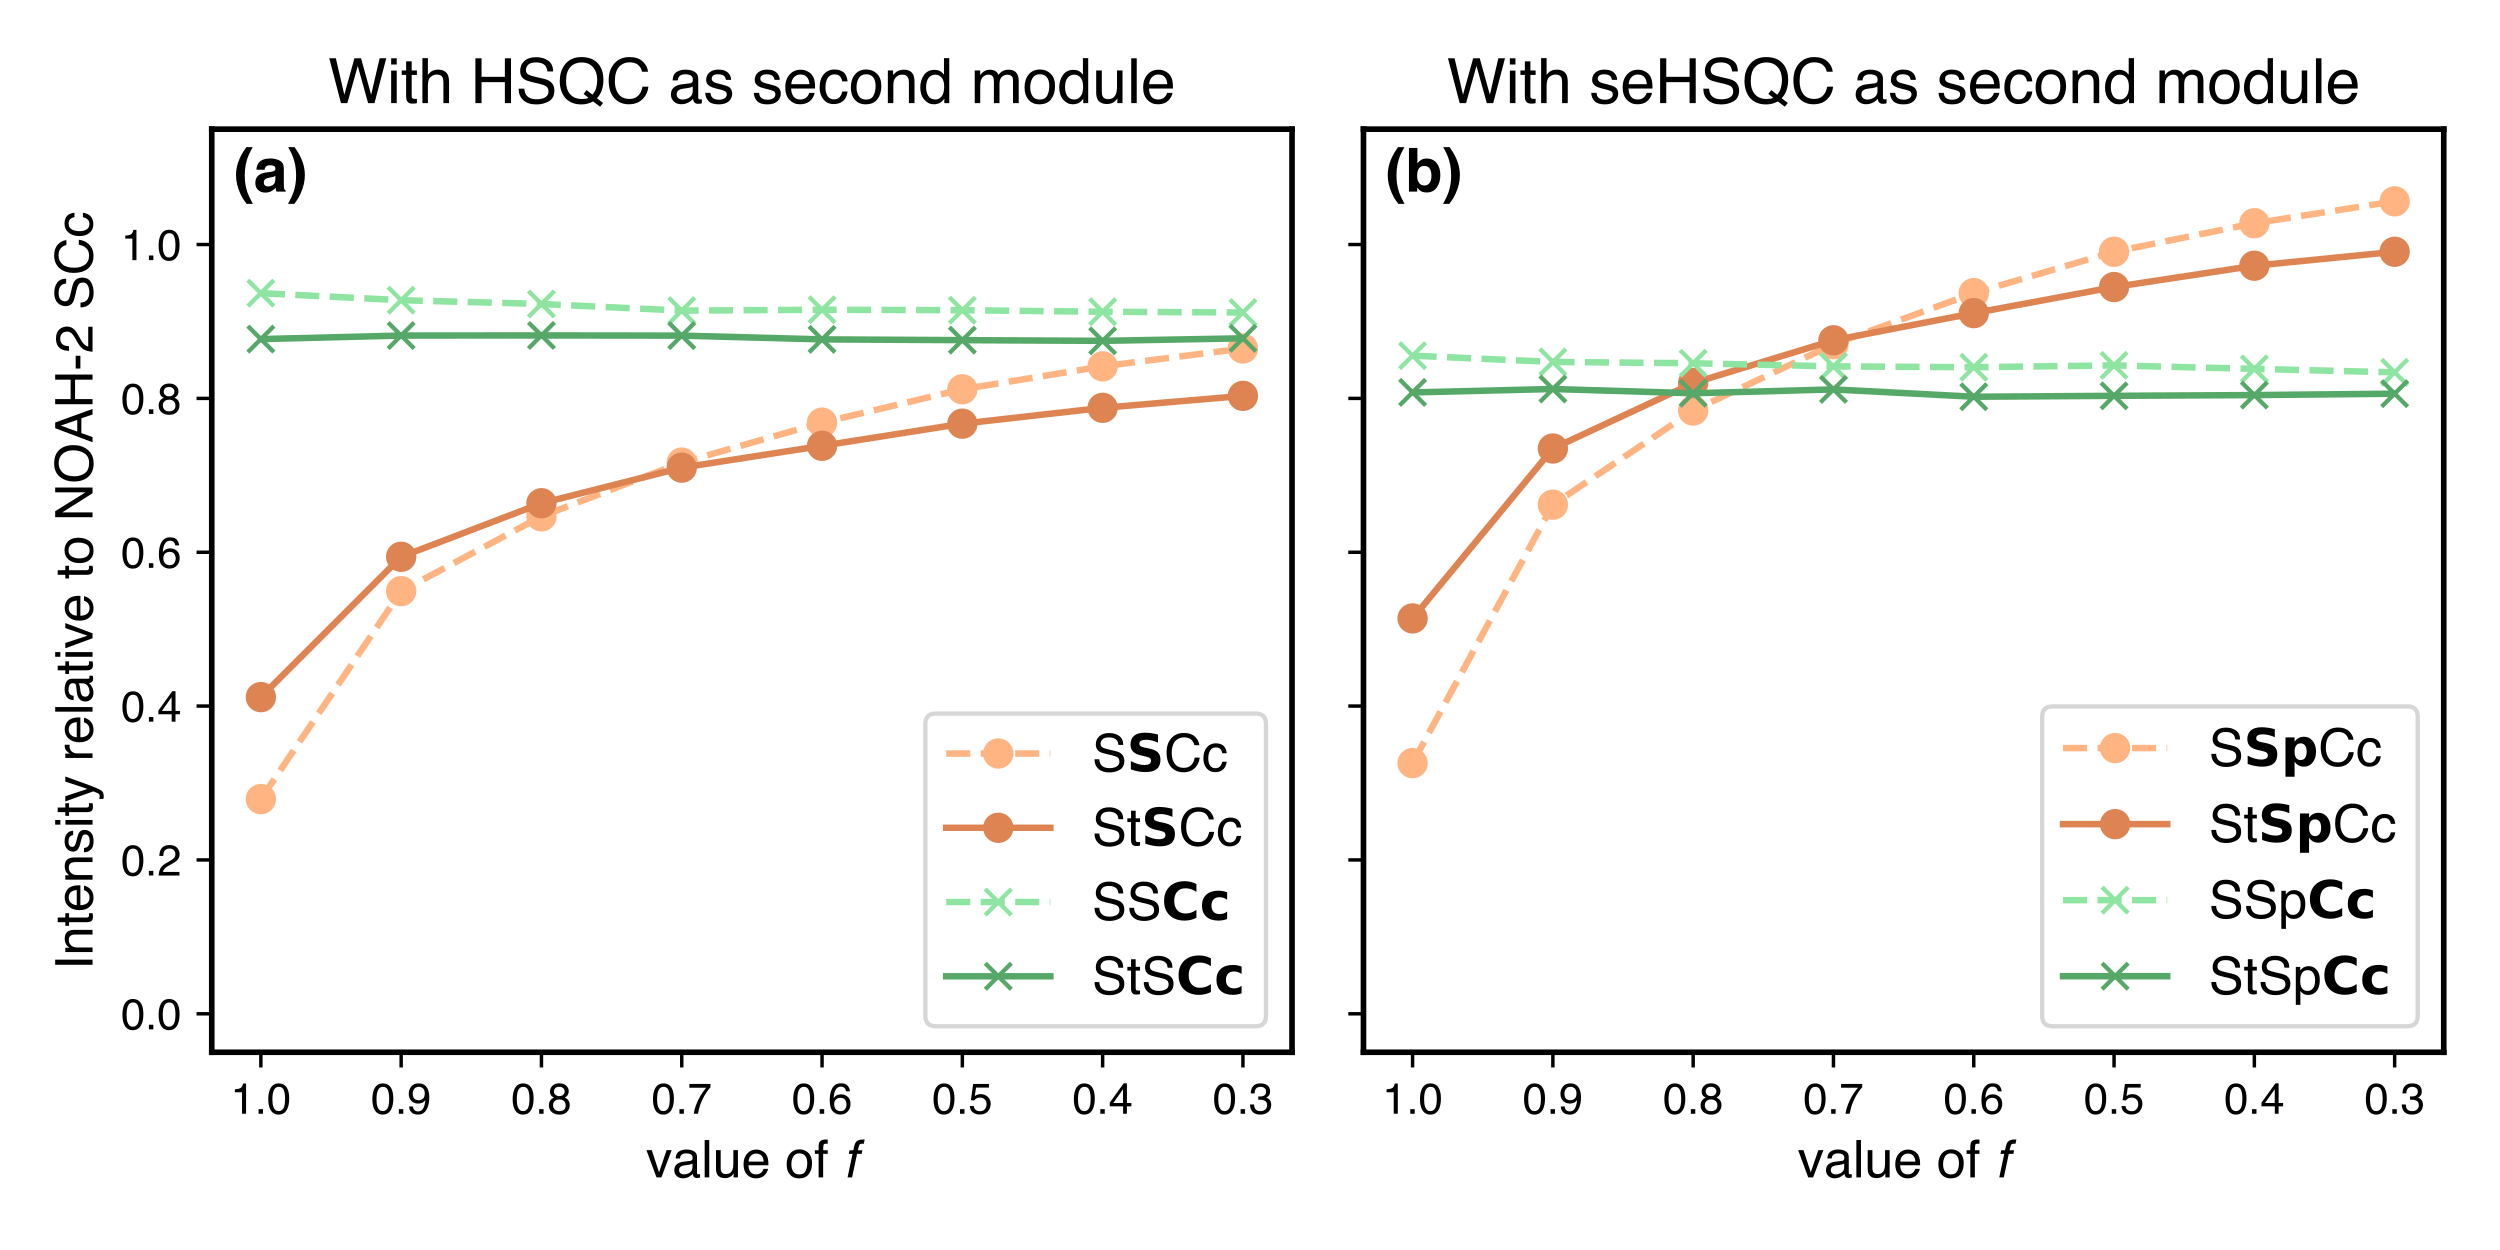 <?xml version="1.0" encoding="utf-8" standalone="no"?>
<!DOCTYPE svg PUBLIC "-//W3C//DTD SVG 1.1//EN"
  "http://www.w3.org/Graphics/SVG/1.1/DTD/svg11.dtd">
<!-- Created with matplotlib (https://matplotlib.org/) -->
<svg height="288pt" version="1.1" viewBox="0 0 576 288" width="576pt" xmlns="http://www.w3.org/2000/svg" xmlns:xlink="http://www.w3.org/1999/xlink">
 <defs>
  <style type="text/css">*{stroke-linecap:butt;stroke-linejoin:round;}</style>
 </defs>
 <g id="figure_1">
  <g id="patch_1">
   <path d="M 0 288 
L 576 288 
L 576 0 
L 0 0 
z
" style="fill:#ffffff;"/>
  </g>
  <g id="axes_1">
   <g id="patch_2">
    <path d="M 48.789 242.44 
L 297.684 242.44 
L 297.684 29.76 
L 48.789 29.76 
z
" style="fill:#ffffff;"/>
   </g>
   <g id="matplotlib.axis_1">
    <g id="xtick_1">
     <g id="line2d_1">
      <defs>
       <path d="M 0 0 
L 0 3.5 
" id="mb3ef1c2baa" style="stroke:#000000;stroke-width:0.8;"/>
      </defs>
      <g>
       <use style="stroke:#000000;stroke-width:0.8;" x="286.371" xlink:href="#mb3ef1c2baa" y="242.44"/>
      </g>
     </g>
     <g id="text_1">
      <!-- 0.3 -->
      <g transform="translate(279.424 256.611)scale(0.1 -0.1)">
       <defs>
        <path d="M 27.047 69.922 
Q 40.625 69.922 46.688 58.734 
Q 51.375 50.094 51.375 35.062 
Q 51.375 20.797 47.125 11.469 
Q 40.969 -1.906 27 -1.906 
Q 14.406 -1.906 8.25 9.031 
Q 3.125 18.172 3.125 33.547 
Q 3.125 45.453 6.203 54 
Q 11.969 69.922 27.047 69.922 
z
M 26.953 6.109 
Q 33.797 6.109 37.844 12.156 
Q 41.891 18.219 41.891 34.719 
Q 41.891 46.625 38.953 54.312 
Q 36.031 62.016 27.594 62.016 
Q 19.828 62.016 16.234 54.703 
Q 12.641 47.406 12.641 33.203 
Q 12.641 22.516 14.938 16.016 
Q 18.453 6.109 26.953 6.109 
z
" id="Helvetica-48"/>
        <path d="M 8.547 10.641 
L 18.75 10.641 
L 18.75 0 
L 8.547 0 
z
" id="Helvetica-46"/>
        <path d="M 25.984 -1.906 
Q 13.578 -1.906 7.984 4.906 
Q 2.391 11.719 2.391 21.484 
L 11.578 21.484 
Q 12.156 14.703 14.109 11.625 
Q 17.531 6.109 26.469 6.109 
Q 33.406 6.109 37.594 9.812 
Q 41.797 13.531 41.797 19.391 
Q 41.797 26.609 37.375 29.484 
Q 32.953 32.375 25.094 32.375 
Q 24.219 32.375 23.312 32.344 
Q 22.406 32.328 21.484 32.281 
L 21.484 40.047 
Q 22.859 39.891 23.781 39.844 
Q 24.703 39.797 25.781 39.797 
Q 30.719 39.797 33.891 41.359 
Q 39.453 44.094 39.453 51.125 
Q 39.453 56.344 35.734 59.172 
Q 32.031 62.016 27.094 62.016 
Q 18.312 62.016 14.938 56.156 
Q 13.094 52.938 12.844 46.969 
L 4.156 46.969 
Q 4.156 54.781 7.281 60.25 
Q 12.641 70.016 26.172 70.016 
Q 36.859 70.016 42.719 65.25 
Q 48.578 60.5 48.578 51.469 
Q 48.578 45.016 45.125 41.016 
Q 42.969 38.531 39.547 37.109 
Q 45.062 35.594 48.156 31.266 
Q 51.266 26.953 51.266 20.703 
Q 51.266 10.688 44.672 4.391 
Q 38.094 -1.906 25.984 -1.906 
z
" id="Helvetica-51"/>
       </defs>
       <use xlink:href="#Helvetica-48"/>
       <use x="55.615" xlink:href="#Helvetica-46"/>
       <use x="83.398" xlink:href="#Helvetica-51"/>
      </g>
     </g>
    </g>
    <g id="xtick_2">
     <g id="line2d_2">
      <g>
       <use style="stroke:#000000;stroke-width:0.8;" x="254.047" xlink:href="#mb3ef1c2baa" y="242.44"/>
      </g>
     </g>
     <g id="text_2">
      <!-- 0.4 -->
      <g transform="translate(247.1 256.611)scale(0.1 -0.1)">
       <defs>
        <path d="M 33.062 24.75 
L 33.062 56.453 
L 10.641 24.75 
z
M 33.203 0 
L 33.203 17.094 
L 2.547 17.094 
L 2.547 25.688 
L 34.578 70.125 
L 42 70.125 
L 42 24.75 
L 52.297 24.75 
L 52.297 17.094 
L 42 17.094 
L 42 0 
z
" id="Helvetica-52"/>
       </defs>
       <use xlink:href="#Helvetica-48"/>
       <use x="55.615" xlink:href="#Helvetica-46"/>
       <use x="83.398" xlink:href="#Helvetica-52"/>
      </g>
     </g>
    </g>
    <g id="xtick_3">
     <g id="line2d_3">
      <g>
       <use style="stroke:#000000;stroke-width:0.8;" x="221.723" xlink:href="#mb3ef1c2baa" y="242.44"/>
      </g>
     </g>
     <g id="text_3">
      <!-- 0.5 -->
      <g transform="translate(214.776 256.611)scale(0.1 -0.1)">
       <defs>
        <path d="M 12.359 17.828 
Q 13.234 10.297 19.344 7.422 
Q 22.469 5.953 26.562 5.953 
Q 34.375 5.953 38.125 10.938 
Q 41.891 15.922 41.891 21.969 
Q 41.891 29.297 37.422 33.297 
Q 32.953 37.312 26.703 37.312 
Q 22.172 37.312 18.922 35.547 
Q 15.672 33.797 13.375 30.672 
L 5.766 31.109 
L 11.078 68.75 
L 47.406 68.75 
L 47.406 60.25 
L 17.672 60.25 
L 14.703 40.828 
Q 17.141 42.672 19.344 43.609 
Q 23.25 45.219 28.375 45.219 
Q 37.984 45.219 44.672 39.016 
Q 51.375 32.812 51.375 23.297 
Q 51.375 13.375 45.234 5.797 
Q 39.109 -1.766 25.688 -1.766 
Q 17.141 -1.766 10.562 3.047 
Q 4 7.859 3.219 17.828 
z
" id="Helvetica-53"/>
       </defs>
       <use xlink:href="#Helvetica-48"/>
       <use x="55.615" xlink:href="#Helvetica-46"/>
       <use x="83.398" xlink:href="#Helvetica-53"/>
      </g>
     </g>
    </g>
    <g id="xtick_4">
     <g id="line2d_4">
      <g>
       <use style="stroke:#000000;stroke-width:0.8;" x="189.399" xlink:href="#mb3ef1c2baa" y="242.44"/>
      </g>
     </g>
     <g id="text_4">
      <!-- 0.6 -->
      <g transform="translate(182.451 256.611)scale(0.1 -0.1)">
       <defs>
        <path d="M 29.25 70.219 
Q 40.969 70.219 45.578 64.141 
Q 50.203 58.062 50.203 51.609 
L 41.5 51.609 
Q 40.719 55.766 39.016 58.109 
Q 35.844 62.5 29.391 62.5 
Q 22.016 62.5 17.672 55.688 
Q 13.328 48.875 12.844 36.188 
Q 15.875 40.625 20.453 42.828 
Q 24.656 44.781 29.828 44.781 
Q 38.625 44.781 45.156 39.156 
Q 51.703 33.547 51.703 22.406 
Q 51.703 12.891 45.5 5.531 
Q 39.312 -1.812 27.828 -1.812 
Q 18.016 -1.812 10.891 5.641 
Q 3.766 13.094 3.766 30.719 
Q 3.766 43.75 6.938 52.828 
Q 13.031 70.219 29.25 70.219 
z
M 28.609 6 
Q 35.547 6 38.984 10.656 
Q 42.438 15.328 42.438 21.688 
Q 42.438 27.047 39.359 31.906 
Q 36.281 36.766 28.172 36.766 
Q 22.516 36.766 18.234 33 
Q 13.969 29.25 13.969 21.688 
Q 13.969 15.047 17.844 10.516 
Q 21.734 6 28.609 6 
z
" id="Helvetica-54"/>
       </defs>
       <use xlink:href="#Helvetica-48"/>
       <use x="55.615" xlink:href="#Helvetica-46"/>
       <use x="83.398" xlink:href="#Helvetica-54"/>
      </g>
     </g>
    </g>
    <g id="xtick_5">
     <g id="line2d_5">
      <g>
       <use style="stroke:#000000;stroke-width:0.8;" x="157.075" xlink:href="#mb3ef1c2baa" y="242.44"/>
      </g>
     </g>
     <g id="text_5">
      <!-- 0.7 -->
      <g transform="translate(150.127 256.611)scale(0.1 -0.1)">
       <defs>
        <path d="M 52.297 68.75 
L 52.297 61.078 
Q 48.922 57.812 43.328 49.703 
Q 37.75 41.609 33.453 32.234 
Q 29.203 23.094 27 15.578 
Q 25.594 10.75 23.344 0 
L 13.625 0 
Q 16.938 20.016 28.266 39.844 
Q 34.969 51.469 42.328 59.906 
L 3.656 59.906 
L 3.656 68.75 
z
" id="Helvetica-55"/>
       </defs>
       <use xlink:href="#Helvetica-48"/>
       <use x="55.615" xlink:href="#Helvetica-46"/>
       <use x="83.398" xlink:href="#Helvetica-55"/>
      </g>
     </g>
    </g>
    <g id="xtick_6">
     <g id="line2d_6">
      <g>
       <use style="stroke:#000000;stroke-width:0.8;" x="124.75" xlink:href="#mb3ef1c2baa" y="242.44"/>
      </g>
     </g>
     <g id="text_6">
      <!-- 0.8 -->
      <g transform="translate(117.803 256.611)scale(0.1 -0.1)">
       <defs>
        <path d="M 27.203 40.625 
Q 33.016 40.625 36.281 43.875 
Q 39.547 47.125 39.547 51.609 
Q 39.547 55.516 36.422 58.781 
Q 33.297 62.062 26.906 62.062 
Q 20.562 62.062 17.719 58.781 
Q 14.891 55.516 14.891 51.125 
Q 14.891 46.188 18.547 43.406 
Q 22.219 40.625 27.203 40.625 
z
M 27.734 6 
Q 33.844 6 37.859 9.297 
Q 41.891 12.594 41.891 19.141 
Q 41.891 25.922 37.734 29.438 
Q 33.594 32.953 27.094 32.953 
Q 20.797 32.953 16.812 29.359 
Q 12.844 25.781 12.844 19.438 
Q 12.844 13.969 16.484 9.984 
Q 20.125 6 27.734 6 
z
M 15.234 37.25 
Q 11.578 38.812 9.516 40.922 
Q 5.672 44.828 5.672 51.078 
Q 5.672 58.891 11.328 64.5 
Q 17 70.125 27.391 70.125 
Q 37.453 70.125 43.156 64.812 
Q 48.875 59.516 48.875 52.438 
Q 48.875 45.906 45.562 41.844 
Q 43.703 39.547 39.797 37.359 
Q 44.141 35.359 46.625 32.766 
Q 51.266 27.875 51.266 20.062 
Q 51.266 10.844 45.062 4.422 
Q 38.875 -2 27.547 -2 
Q 17.328 -2 10.266 3.531 
Q 3.219 9.078 3.219 19.625 
Q 3.219 25.828 6.25 30.344 
Q 9.281 34.859 15.234 37.25 
z
" id="Helvetica-56"/>
       </defs>
       <use xlink:href="#Helvetica-48"/>
       <use x="55.615" xlink:href="#Helvetica-46"/>
       <use x="83.398" xlink:href="#Helvetica-56"/>
      </g>
     </g>
    </g>
    <g id="xtick_7">
     <g id="line2d_7">
      <g>
       <use style="stroke:#000000;stroke-width:0.8;" x="92.426" xlink:href="#mb3ef1c2baa" y="242.44"/>
      </g>
     </g>
     <g id="text_7">
      <!-- 0.9 -->
      <g transform="translate(85.479 256.611)scale(0.1 -0.1)">
       <defs>
        <path d="M 13.281 16.891 
Q 13.672 9.625 18.891 6.844 
Q 21.578 5.375 24.953 5.375 
Q 31.25 5.375 35.688 10.625 
Q 40.141 15.875 42 31.938 
Q 39.062 27.297 34.734 25.406 
Q 30.422 23.531 25.438 23.531 
Q 15.328 23.531 9.438 29.828 
Q 3.562 36.141 3.562 46.047 
Q 3.562 55.562 9.375 62.781 
Q 15.188 70.016 26.516 70.016 
Q 41.797 70.016 47.609 56.25 
Q 50.828 48.688 50.828 37.312 
Q 50.828 24.469 46.969 14.547 
Q 40.578 -1.953 25.297 -1.953 
Q 15.047 -1.953 9.719 3.422 
Q 4.391 8.797 4.391 16.891 
z
M 26.609 31.25 
Q 31.844 31.25 36.156 34.688 
Q 40.484 38.141 40.484 46.734 
Q 40.484 54.438 36.594 58.219 
Q 32.719 62.016 26.703 62.016 
Q 20.266 62.016 16.484 57.688 
Q 12.703 53.375 12.703 46.141 
Q 12.703 39.312 16.016 35.281 
Q 19.344 31.25 26.609 31.25 
z
" id="Helvetica-57"/>
       </defs>
       <use xlink:href="#Helvetica-48"/>
       <use x="55.615" xlink:href="#Helvetica-46"/>
       <use x="83.398" xlink:href="#Helvetica-57"/>
      </g>
     </g>
    </g>
    <g id="xtick_8">
     <g id="line2d_8">
      <g>
       <use style="stroke:#000000;stroke-width:0.8;" x="60.102" xlink:href="#mb3ef1c2baa" y="242.44"/>
      </g>
     </g>
     <g id="text_8">
      <!-- 1.0 -->
      <g transform="translate(53.155 256.611)scale(0.1 -0.1)">
       <defs>
        <path d="M 9.578 49.516 
L 9.578 56.25 
Q 19.094 57.172 22.844 59.344 
Q 26.609 61.531 28.469 69.625 
L 35.406 69.625 
L 35.406 0 
L 26.031 0 
L 26.031 49.516 
z
" id="Helvetica-49"/>
       </defs>
       <use xlink:href="#Helvetica-49"/>
       <use x="55.615" xlink:href="#Helvetica-46"/>
       <use x="83.398" xlink:href="#Helvetica-48"/>
      </g>
     </g>
    </g>
    <g id="text_9">
     <!-- value of $f$ -->
     <g transform="translate(148.877 271.302)scale(0.12 -0.12)">
      <defs>
       <path d="M 10.75 52.297 
L 24.703 9.719 
L 39.312 52.297 
L 48.922 52.297 
L 29.203 0 
L 19.828 0 
L 0.531 52.297 
z
" id="Helvetica-118"/>
       <path d="M 13.188 13.922 
Q 13.188 10.109 15.969 7.906 
Q 18.75 5.719 22.562 5.719 
Q 27.203 5.719 31.547 7.859 
Q 38.875 11.422 38.875 19.531 
L 38.875 26.609 
Q 37.25 25.594 34.703 24.906 
Q 32.172 24.219 29.734 23.922 
L 24.422 23.25 
Q 19.625 22.609 17.234 21.234 
Q 13.188 18.953 13.188 13.922 
z
M 34.469 31.688 
Q 37.5 32.078 38.531 34.234 
Q 39.109 35.406 39.109 37.594 
Q 39.109 42.094 35.906 44.109 
Q 32.719 46.141 26.766 46.141 
Q 19.875 46.141 17 42.438 
Q 15.375 40.375 14.891 36.328 
L 6.688 36.328 
Q 6.938 46 12.969 49.781 
Q 19 53.562 26.953 53.562 
Q 36.188 53.562 41.938 50.047 
Q 47.656 46.531 47.656 39.109 
L 47.656 8.984 
Q 47.656 7.625 48.219 6.781 
Q 48.781 5.953 50.594 5.953 
Q 51.172 5.953 51.906 6.031 
Q 52.641 6.109 53.469 6.25 
L 53.469 -0.25 
Q 51.422 -0.828 50.344 -0.969 
Q 49.266 -1.125 47.406 -1.125 
Q 42.875 -1.125 40.828 2.094 
Q 39.75 3.812 39.312 6.938 
Q 36.625 3.422 31.594 0.828 
Q 26.562 -1.766 20.516 -1.766 
Q 13.234 -1.766 8.609 2.656 
Q 4 7.078 4 13.719 
Q 4 21 8.547 25 
Q 13.094 29 20.453 29.938 
z
M 27.203 53.562 
z
" id="Helvetica-97"/>
       <path d="M 6.688 71.734 
L 15.484 71.734 
L 15.484 0 
L 6.688 0 
z
" id="Helvetica-108"/>
       <path d="M 15.234 52.297 
L 15.234 17.578 
Q 15.234 13.578 16.5 11.031 
Q 18.844 6.344 25.25 6.344 
Q 34.422 6.344 37.75 14.547 
Q 39.547 18.953 39.547 26.609 
L 39.547 52.297 
L 48.344 52.297 
L 48.344 0 
L 40.047 0 
L 40.141 7.719 
Q 38.422 4.734 35.891 2.688 
Q 30.859 -1.422 23.688 -1.422 
Q 12.5 -1.422 8.453 6.062 
Q 6.25 10.062 6.25 16.75 
L 6.25 52.297 
z
M 27.297 53.562 
z
" id="Helvetica-117"/>
       <path d="M 28.219 53.469 
Q 33.797 53.469 39.016 50.859 
Q 44.234 48.25 46.969 44.094 
Q 49.609 40.141 50.484 34.859 
Q 51.266 31.25 51.266 23.344 
L 12.938 23.344 
Q 13.188 15.375 16.703 10.562 
Q 20.219 5.766 27.594 5.766 
Q 34.469 5.766 38.578 10.297 
Q 40.922 12.938 41.891 16.406 
L 50.531 16.406 
Q 50.203 13.531 48.266 9.984 
Q 46.344 6.453 43.953 4.203 
Q 39.938 0.297 34.031 -1.078 
Q 30.859 -1.859 26.859 -1.859 
Q 17.094 -1.859 10.297 5.25 
Q 3.516 12.359 3.516 25.141 
Q 3.516 37.75 10.344 45.609 
Q 17.188 53.469 28.219 53.469 
z
M 42.234 30.328 
Q 41.703 36.031 39.75 39.453 
Q 36.141 45.797 27.688 45.797 
Q 21.625 45.797 17.516 41.422 
Q 13.422 37.062 13.188 30.328 
z
M 27.391 53.562 
z
" id="Helvetica-101"/>
       <path id="Helvetica-32"/>
       <path d="M 27.203 5.672 
Q 35.938 5.672 39.188 12.281 
Q 42.438 18.891 42.438 27 
Q 42.438 34.328 40.094 38.922 
Q 36.375 46.141 27.297 46.141 
Q 19.234 46.141 15.578 39.984 
Q 11.922 33.844 11.922 25.141 
Q 11.922 16.797 15.578 11.234 
Q 19.234 5.672 27.203 5.672 
z
M 27.547 53.812 
Q 37.641 53.812 44.625 47.062 
Q 51.609 40.328 51.609 27.25 
Q 51.609 14.594 45.453 6.344 
Q 39.312 -1.906 26.375 -1.906 
Q 15.578 -1.906 9.219 5.391 
Q 2.875 12.703 2.875 25 
Q 2.875 38.188 9.562 46 
Q 16.266 53.812 27.547 53.812 
z
M 27.25 53.562 
z
" id="Helvetica-111"/>
       <path d="M 8.641 60.25 
Q 8.844 65.719 10.547 68.266 
Q 13.625 72.75 22.406 72.75 
Q 23.25 72.75 24.125 72.703 
Q 25 72.656 26.125 72.562 
L 26.125 64.547 
Q 24.75 64.656 24.141 64.672 
Q 23.531 64.703 23 64.703 
Q 19 64.703 18.219 62.625 
Q 17.438 60.547 17.438 52.047 
L 26.125 52.047 
L 26.125 45.125 
L 17.328 45.125 
L 17.328 0 
L 8.641 0 
L 8.641 45.125 
L 1.375 45.125 
L 1.375 52.047 
L 8.641 52.047 
L 8.641 60.25 
z
" id="Helvetica-102"/>
       <path d="M 25.047 68.266 
Q 29.047 72.75 37.844 72.75 
Q 38.672 72.75 39.547 72.703 
Q 40.438 72.656 41.5 72.562 
L 39.797 64.547 
Q 38.484 64.656 37.859 64.672 
Q 37.25 64.703 36.719 64.703 
Q 32.719 64.703 31.5 62.625 
Q 30.281 60.547 28.469 52.047 
L 37.156 52.047 
L 35.688 45.125 
L 26.906 45.125 
L 17.328 0 
L 8.641 0 
L 18.219 45.125 
L 10.938 45.125 
L 12.406 52.047 
L 19.672 52.047 
L 21.438 60.25 
Q 22.797 65.719 25.047 68.266 
z
" id="Helvetica-Oblique-102"/>
      </defs>
      <use transform="translate(0 0.25)" xlink:href="#Helvetica-118"/>
      <use transform="translate(50 0.25)" xlink:href="#Helvetica-97"/>
      <use transform="translate(105.615 0.25)" xlink:href="#Helvetica-108"/>
      <use transform="translate(127.832 0.25)" xlink:href="#Helvetica-117"/>
      <use transform="translate(183.447 0.25)" xlink:href="#Helvetica-101"/>
      <use transform="translate(239.062 0.25)" xlink:href="#Helvetica-32"/>
      <use transform="translate(266.846 0.25)" xlink:href="#Helvetica-111"/>
      <use transform="translate(322.461 0.25)" xlink:href="#Helvetica-102"/>
      <use transform="translate(350.244 0.25)" xlink:href="#Helvetica-32"/>
      <use transform="translate(378.027 0.25)" xlink:href="#Helvetica-Oblique-102"/>
     </g>
    </g>
   </g>
   <g id="matplotlib.axis_2">
    <g id="ytick_1">
     <g id="line2d_9">
      <defs>
       <path d="M 0 0 
L -3.5 0 
" id="m90a99a3f4e" style="stroke:#000000;stroke-width:0.8;"/>
      </defs>
      <g>
       <use style="stroke:#000000;stroke-width:0.8;" x="48.789" xlink:href="#m90a99a3f4e" y="233.578"/>
      </g>
     </g>
     <g id="text_10">
      <!-- 0.0 -->
      <g transform="translate(27.894 237.164)scale(0.1 -0.1)">
       <use xlink:href="#Helvetica-48"/>
       <use x="55.615" xlink:href="#Helvetica-46"/>
       <use x="83.398" xlink:href="#Helvetica-48"/>
      </g>
     </g>
    </g>
    <g id="ytick_2">
     <g id="line2d_10">
      <g>
       <use style="stroke:#000000;stroke-width:0.8;" x="48.789" xlink:href="#m90a99a3f4e" y="198.132"/>
      </g>
     </g>
     <g id="text_11">
      <!-- 0.2 -->
      <g transform="translate(27.894 201.717)scale(0.1 -0.1)">
       <defs>
        <path d="M 3.125 0 
Q 3.609 9.031 6.859 15.719 
Q 10.109 22.406 19.531 27.875 
L 28.906 33.297 
Q 35.203 36.969 37.75 39.547 
Q 41.75 43.609 41.75 48.828 
Q 41.75 54.938 38.078 58.516 
Q 34.422 62.109 28.328 62.109 
Q 19.281 62.109 15.828 55.281 
Q 13.969 51.609 13.766 45.125 
L 4.828 45.125 
Q 4.984 54.25 8.203 60.016 
Q 13.922 70.172 28.375 70.172 
Q 40.375 70.172 45.922 63.672 
Q 51.469 57.172 51.469 49.219 
Q 51.469 40.828 45.562 34.859 
Q 42.141 31.391 33.297 26.469 
L 26.609 22.75 
Q 21.828 20.125 19.094 17.719 
Q 14.203 13.484 12.938 8.297 
L 51.125 8.297 
L 51.125 0 
L 3.125 0 
z
" id="Helvetica-50"/>
       </defs>
       <use xlink:href="#Helvetica-48"/>
       <use x="55.615" xlink:href="#Helvetica-46"/>
       <use x="83.398" xlink:href="#Helvetica-50"/>
      </g>
     </g>
    </g>
    <g id="ytick_3">
     <g id="line2d_11">
      <g>
       <use style="stroke:#000000;stroke-width:0.8;" x="48.789" xlink:href="#m90a99a3f4e" y="162.685"/>
      </g>
     </g>
     <g id="text_12">
      <!-- 0.4 -->
      <g transform="translate(27.894 166.27)scale(0.1 -0.1)">
       <use xlink:href="#Helvetica-48"/>
       <use x="55.615" xlink:href="#Helvetica-46"/>
       <use x="83.398" xlink:href="#Helvetica-52"/>
      </g>
     </g>
    </g>
    <g id="ytick_4">
     <g id="line2d_12">
      <g>
       <use style="stroke:#000000;stroke-width:0.8;" x="48.789" xlink:href="#m90a99a3f4e" y="127.238"/>
      </g>
     </g>
     <g id="text_13">
      <!-- 0.6 -->
      <g transform="translate(27.894 130.824)scale(0.1 -0.1)">
       <use xlink:href="#Helvetica-48"/>
       <use x="55.615" xlink:href="#Helvetica-46"/>
       <use x="83.398" xlink:href="#Helvetica-54"/>
      </g>
     </g>
    </g>
    <g id="ytick_5">
     <g id="line2d_13">
      <g>
       <use style="stroke:#000000;stroke-width:0.8;" x="48.789" xlink:href="#m90a99a3f4e" y="91.792"/>
      </g>
     </g>
     <g id="text_14">
      <!-- 0.8 -->
      <g transform="translate(27.894 95.377)scale(0.1 -0.1)">
       <use xlink:href="#Helvetica-48"/>
       <use x="55.615" xlink:href="#Helvetica-46"/>
       <use x="83.398" xlink:href="#Helvetica-56"/>
      </g>
     </g>
    </g>
    <g id="ytick_6">
     <g id="line2d_14">
      <g>
       <use style="stroke:#000000;stroke-width:0.8;" x="48.789" xlink:href="#m90a99a3f4e" y="56.345"/>
      </g>
     </g>
     <g id="text_15">
      <!-- 1.0 -->
      <g transform="translate(27.894 59.93)scale(0.1 -0.1)">
       <use xlink:href="#Helvetica-49"/>
       <use x="55.615" xlink:href="#Helvetica-46"/>
       <use x="83.398" xlink:href="#Helvetica-48"/>
      </g>
     </g>
    </g>
    <g id="text_16">
     <!-- Intensity relative to NOAH-2 SCc -->
     <g transform="translate(21.322 223.46)rotate(-90)scale(0.12 -0.12)">
      <defs>
       <path d="M 9.812 71.734 
L 19.625 71.734 
L 19.625 0 
L 9.812 0 
z
" id="Helvetica-73"/>
       <path d="M 6.453 52.297 
L 14.797 52.297 
L 14.797 44.875 
Q 18.5 49.469 22.656 51.469 
Q 26.812 53.469 31.891 53.469 
Q 43.016 53.469 46.922 45.703 
Q 49.078 41.453 49.078 33.547 
L 49.078 0 
L 40.141 0 
L 40.141 32.953 
Q 40.141 37.75 38.719 40.672 
Q 36.375 45.562 30.219 45.562 
Q 27.094 45.562 25.094 44.922 
Q 21.484 43.844 18.75 40.625 
Q 16.547 38.031 15.891 35.266 
Q 15.234 32.516 15.234 27.391 
L 15.234 0 
L 6.453 0 
z
M 27.094 53.562 
z
" id="Helvetica-110"/>
       <path d="M 8.203 66.891 
L 17.094 66.891 
L 17.094 52.297 
L 25.438 52.297 
L 25.438 45.125 
L 17.094 45.125 
L 17.094 10.984 
Q 17.094 8.25 18.953 7.328 
Q 19.969 6.781 22.359 6.781 
Q 23 6.781 23.734 6.812 
Q 24.469 6.844 25.438 6.938 
L 25.438 0 
Q 23.922 -0.438 22.281 -0.625 
Q 20.656 -0.828 18.75 -0.828 
Q 12.594 -0.828 10.391 2.312 
Q 8.203 5.469 8.203 10.5 
L 8.203 45.125 
L 1.125 45.125 
L 1.125 52.297 
L 8.203 52.297 
z
" id="Helvetica-116"/>
       <path d="M 11.672 16.406 
Q 12.062 12.016 13.875 9.672 
Q 17.188 5.422 25.391 5.422 
Q 30.281 5.422 33.984 7.547 
Q 37.703 9.672 37.703 14.109 
Q 37.703 17.484 34.719 19.234 
Q 32.812 20.312 27.203 21.734 
L 20.219 23.484 
Q 13.531 25.141 10.359 27.203 
Q 4.688 30.766 4.688 37.062 
Q 4.688 44.484 10.031 49.062 
Q 15.375 53.656 24.422 53.656 
Q 36.234 53.656 41.453 46.734 
Q 44.734 42.328 44.625 37.25 
L 36.328 37.25 
Q 36.078 40.234 34.234 42.672 
Q 31.203 46.141 23.734 46.141 
Q 18.75 46.141 16.188 44.234 
Q 13.625 42.328 13.625 39.203 
Q 13.625 35.797 17 33.734 
Q 18.953 32.516 22.75 31.594 
L 28.562 30.172 
Q 38.031 27.875 41.266 25.734 
Q 46.391 22.359 46.391 15.141 
Q 46.391 8.156 41.094 3.078 
Q 35.797 -2 24.953 -2 
Q 13.281 -2 8.422 3.297 
Q 3.562 8.594 3.219 16.406 
z
M 24.656 53.562 
z
" id="Helvetica-115"/>
       <path d="M 6.453 52.047 
L 15.375 52.047 
L 15.375 0 
L 6.453 0 
z
M 6.453 71.734 
L 15.375 71.734 
L 15.375 61.766 
L 6.453 61.766 
z
" id="Helvetica-105"/>
       <path d="M 39.109 52.297 
L 48.828 52.297 
Q 46.969 47.266 40.578 29.344 
Q 35.797 15.875 32.562 7.375 
Q 24.953 -12.641 21.828 -17.031 
Q 18.703 -21.438 11.078 -21.438 
Q 9.234 -21.438 8.234 -21.281 
Q 7.234 -21.141 5.766 -20.75 
L 5.766 -12.75 
Q 8.062 -13.375 9.078 -13.516 
Q 10.109 -13.672 10.891 -13.672 
Q 13.328 -13.672 14.469 -12.859 
Q 15.625 -12.062 16.406 -10.891 
Q 16.656 -10.5 18.156 -6.875 
Q 19.672 -3.266 20.359 -1.516 
L 1.031 52.297 
L 10.984 52.297 
L 25 9.719 
z
M 24.953 53.562 
z
" id="Helvetica-121"/>
       <path d="M 6.688 52.297 
L 15.047 52.297 
L 15.047 43.266 
Q 16.062 45.906 20.062 49.688 
Q 24.078 53.469 29.297 53.469 
Q 29.547 53.469 30.125 53.422 
Q 30.719 53.375 32.125 53.219 
L 32.125 43.953 
Q 31.344 44.094 30.688 44.141 
Q 30.031 44.188 29.25 44.188 
Q 22.609 44.188 19.047 39.906 
Q 15.484 35.641 15.484 30.078 
L 15.484 0 
L 6.688 0 
z
" id="Helvetica-114"/>
       <path d="M 7.625 71.734 
L 19.094 71.734 
L 55.328 13.625 
L 55.328 71.734 
L 64.547 71.734 
L 64.547 0 
L 53.656 0 
L 16.891 58.062 
L 16.891 0 
L 7.625 0 
z
M 35.453 71.734 
z
" id="Helvetica-78"/>
       <path d="M 38.578 73.688 
Q 57.562 73.688 66.703 61.469 
Q 73.828 51.953 73.828 37.109 
Q 73.828 21.047 65.672 10.406 
Q 56.109 -2.094 38.375 -2.094 
Q 21.828 -2.094 12.359 8.844 
Q 3.906 19.391 3.906 35.5 
Q 3.906 50.047 11.141 60.406 
Q 20.406 73.688 38.578 73.688 
z
M 39.547 6.594 
Q 52.391 6.594 58.125 15.797 
Q 63.875 25 63.875 36.969 
Q 63.875 49.609 57.25 57.328 
Q 50.641 65.047 39.156 65.047 
Q 28.031 65.047 21 57.391 
Q 13.969 49.75 13.969 34.859 
Q 13.969 22.953 20 14.766 
Q 26.031 6.594 39.547 6.594 
z
M 38.875 73.688 
z
" id="Helvetica-79"/>
       <path d="M 44.438 29.391 
L 33.547 61.078 
L 21.969 29.391 
z
M 28.469 71.734 
L 39.453 71.734 
L 65.484 0 
L 54.828 0 
L 47.562 21.484 
L 19.188 21.484 
L 11.422 0 
L 1.469 0 
z
" id="Helvetica-65"/>
       <path d="M 7.859 71.734 
L 17.672 71.734 
L 17.672 42.094 
L 54.984 42.094 
L 54.984 71.734 
L 64.797 71.734 
L 64.797 0 
L 54.984 0 
L 54.984 33.547 
L 17.672 33.547 
L 17.672 0 
L 7.859 0 
z
" id="Helvetica-72"/>
       <path d="M 4.156 32.375 
L 28.656 32.375 
L 28.656 23.344 
L 4.156 23.344 
z
" id="Helvetica-45"/>
       <path d="M 13.969 23.141 
Q 14.312 17.047 16.844 13.234 
Q 21.688 6.109 33.891 6.109 
Q 39.359 6.109 43.844 7.672 
Q 52.547 10.688 52.547 18.5 
Q 52.547 24.359 48.875 26.859 
Q 45.172 29.297 37.25 31.109 
L 27.547 33.297 
Q 18.016 35.453 14.062 38.031 
Q 7.234 42.531 7.234 51.469 
Q 7.234 61.141 13.922 67.328 
Q 20.609 73.531 32.859 73.531 
Q 44.141 73.531 52.016 68.078 
Q 59.906 62.641 59.906 50.688 
L 50.781 50.688 
Q 50.047 56.453 47.656 59.516 
Q 43.219 65.141 32.562 65.141 
Q 23.969 65.141 20.203 61.516 
Q 16.453 57.906 16.453 53.125 
Q 16.453 47.859 20.844 45.406 
Q 23.734 43.844 33.891 41.5 
L 43.953 39.203 
Q 51.219 37.547 55.172 34.672 
Q 62.016 29.641 62.016 20.062 
Q 62.016 8.156 53.344 3.031 
Q 44.672 -2.094 33.203 -2.094 
Q 19.828 -2.094 12.25 4.734 
Q 4.688 11.531 4.828 23.141 
z
M 33.594 73.688 
z
" id="Helvetica-83"/>
       <path d="M 37.844 73.688 
Q 51.469 73.688 58.984 66.5 
Q 66.5 59.328 67.328 50.203 
L 57.859 50.203 
Q 56.25 57.125 51.438 61.172 
Q 46.625 65.234 37.938 65.234 
Q 27.344 65.234 20.828 57.781 
Q 14.312 50.344 14.312 34.969 
Q 14.312 22.359 20.188 14.516 
Q 26.078 6.688 37.75 6.688 
Q 48.484 6.688 54.109 14.938 
Q 57.078 19.281 58.547 26.375 
L 68.016 26.375 
Q 66.75 15.047 59.625 7.375 
Q 51.078 -1.859 36.578 -1.859 
Q 24.078 -1.859 15.578 5.719 
Q 4.391 15.719 4.391 36.625 
Q 4.391 52.484 12.797 62.641 
Q 21.875 73.688 37.844 73.688 
z
M 35.891 73.688 
z
" id="Helvetica-67"/>
       <path d="M 26.609 53.812 
Q 35.453 53.812 40.984 49.516 
Q 46.531 45.219 47.656 34.719 
L 39.109 34.719 
Q 38.328 39.547 35.547 42.75 
Q 32.766 45.953 26.609 45.953 
Q 18.219 45.953 14.594 37.75 
Q 12.25 32.422 12.25 24.609 
Q 12.25 16.75 15.562 11.375 
Q 18.891 6 26.031 6 
Q 31.5 6 34.688 9.344 
Q 37.891 12.703 39.109 18.5 
L 47.656 18.5 
Q 46.188 8.109 40.328 3.297 
Q 34.469 -1.516 25.344 -1.516 
Q 15.094 -1.516 8.984 5.984 
Q 2.875 13.484 2.875 24.703 
Q 2.875 38.484 9.562 46.141 
Q 16.266 53.812 26.609 53.812 
z
M 25.25 53.562 
z
" id="Helvetica-99"/>
      </defs>
      <use xlink:href="#Helvetica-73"/>
      <use x="27.783" xlink:href="#Helvetica-110"/>
      <use x="83.398" xlink:href="#Helvetica-116"/>
      <use x="111.182" xlink:href="#Helvetica-101"/>
      <use x="166.797" xlink:href="#Helvetica-110"/>
      <use x="222.412" xlink:href="#Helvetica-115"/>
      <use x="272.412" xlink:href="#Helvetica-105"/>
      <use x="294.629" xlink:href="#Helvetica-116"/>
      <use x="322.412" xlink:href="#Helvetica-121"/>
      <use x="372.412" xlink:href="#Helvetica-32"/>
      <use x="400.195" xlink:href="#Helvetica-114"/>
      <use x="433.496" xlink:href="#Helvetica-101"/>
      <use x="489.111" xlink:href="#Helvetica-108"/>
      <use x="511.328" xlink:href="#Helvetica-97"/>
      <use x="566.943" xlink:href="#Helvetica-116"/>
      <use x="594.727" xlink:href="#Helvetica-105"/>
      <use x="616.943" xlink:href="#Helvetica-118"/>
      <use x="666.943" xlink:href="#Helvetica-101"/>
      <use x="722.559" xlink:href="#Helvetica-32"/>
      <use x="750.342" xlink:href="#Helvetica-116"/>
      <use x="778.125" xlink:href="#Helvetica-111"/>
      <use x="833.74" xlink:href="#Helvetica-32"/>
      <use x="861.523" xlink:href="#Helvetica-78"/>
      <use x="933.74" xlink:href="#Helvetica-79"/>
      <use x="1011.523" xlink:href="#Helvetica-65"/>
      <use x="1078.223" xlink:href="#Helvetica-72"/>
      <use x="1150.439" xlink:href="#Helvetica-45"/>
      <use x="1183.74" xlink:href="#Helvetica-50"/>
      <use x="1239.355" xlink:href="#Helvetica-32"/>
      <use x="1267.139" xlink:href="#Helvetica-83"/>
      <use x="1333.838" xlink:href="#Helvetica-67"/>
      <use x="1406.055" xlink:href="#Helvetica-99"/>
     </g>
    </g>
   </g>
   <g id="line2d_15">
    <path clip-path="url(#p6b3d38c9a5)" d="M 60.102 184.111 
L 92.426 136.206 
L 124.75 118.969 
L 157.075 106.578 
L 189.399 97.37 
L 221.723 89.689 
L 254.047 84.4 
L 286.371 80.288 
" style="fill:none;stroke:#ffb482;stroke-dasharray:5.55,2.4;stroke-dashoffset:0;stroke-width:1.5;"/>
    <defs>
     <path d="M 0 3 
C 0.796 3 1.559 2.684 2.121 2.121 
C 2.684 1.559 3 0.796 3 0 
C 3 -0.796 2.684 -1.559 2.121 -2.121 
C 1.559 -2.684 0.796 -3 0 -3 
C -0.796 -3 -1.559 -2.684 -2.121 -2.121 
C -2.684 -1.559 -3 -0.796 -3 0 
C -3 0.796 -2.684 1.559 -2.121 2.121 
C -1.559 2.684 -0.796 3 0 3 
z
" id="m51c5785405" style="stroke:#ffb482;"/>
    </defs>
    <g clip-path="url(#p6b3d38c9a5)">
     <use style="fill:#ffb482;stroke:#ffb482;" x="60.102" xlink:href="#m51c5785405" y="184.111"/>
     <use style="fill:#ffb482;stroke:#ffb482;" x="92.426" xlink:href="#m51c5785405" y="136.206"/>
     <use style="fill:#ffb482;stroke:#ffb482;" x="124.75" xlink:href="#m51c5785405" y="118.969"/>
     <use style="fill:#ffb482;stroke:#ffb482;" x="157.075" xlink:href="#m51c5785405" y="106.578"/>
     <use style="fill:#ffb482;stroke:#ffb482;" x="189.399" xlink:href="#m51c5785405" y="97.37"/>
     <use style="fill:#ffb482;stroke:#ffb482;" x="221.723" xlink:href="#m51c5785405" y="89.689"/>
     <use style="fill:#ffb482;stroke:#ffb482;" x="254.047" xlink:href="#m51c5785405" y="84.4"/>
     <use style="fill:#ffb482;stroke:#ffb482;" x="286.371" xlink:href="#m51c5785405" y="80.288"/>
    </g>
   </g>
   <g id="line2d_16">
    <path clip-path="url(#p6b3d38c9a5)" d="M 60.102 160.616 
L 92.426 128.281 
L 124.75 115.942 
L 157.075 107.747 
L 189.399 102.711 
L 221.723 97.615 
L 254.047 93.963 
L 286.371 91.206 
" style="fill:none;stroke:#dd8452;stroke-linecap:square;stroke-width:1.5;"/>
    <defs>
     <path d="M 0 3 
C 0.796 3 1.559 2.684 2.121 2.121 
C 2.684 1.559 3 0.796 3 0 
C 3 -0.796 2.684 -1.559 2.121 -2.121 
C 1.559 -2.684 0.796 -3 0 -3 
C -0.796 -3 -1.559 -2.684 -2.121 -2.121 
C -2.684 -1.559 -3 -0.796 -3 0 
C -3 0.796 -2.684 1.559 -2.121 2.121 
C -1.559 2.684 -0.796 3 0 3 
z
" id="mfd74084084" style="stroke:#dd8452;"/>
    </defs>
    <g clip-path="url(#p6b3d38c9a5)">
     <use style="fill:#dd8452;stroke:#dd8452;" x="60.102" xlink:href="#mfd74084084" y="160.616"/>
     <use style="fill:#dd8452;stroke:#dd8452;" x="92.426" xlink:href="#mfd74084084" y="128.281"/>
     <use style="fill:#dd8452;stroke:#dd8452;" x="124.75" xlink:href="#mfd74084084" y="115.942"/>
     <use style="fill:#dd8452;stroke:#dd8452;" x="157.075" xlink:href="#mfd74084084" y="107.747"/>
     <use style="fill:#dd8452;stroke:#dd8452;" x="189.399" xlink:href="#mfd74084084" y="102.711"/>
     <use style="fill:#dd8452;stroke:#dd8452;" x="221.723" xlink:href="#mfd74084084" y="97.615"/>
     <use style="fill:#dd8452;stroke:#dd8452;" x="254.047" xlink:href="#mfd74084084" y="93.963"/>
     <use style="fill:#dd8452;stroke:#dd8452;" x="286.371" xlink:href="#mfd74084084" y="91.206"/>
    </g>
   </g>
   <g id="line2d_17">
    <path clip-path="url(#p6b3d38c9a5)" d="M 60.102 67.541 
L 92.426 69.165 
L 124.75 70.032 
L 157.075 71.57 
L 189.399 71.363 
L 221.723 71.471 
L 254.047 71.827 
L 286.371 72.003 
" style="fill:none;stroke:#8de5a1;stroke-dasharray:5.55,2.4;stroke-dashoffset:0;stroke-width:1.5;"/>
    <defs>
     <path d="M -3 3 
L 3 -3 
M -3 -3 
L 3 3 
" id="mb1ad2e7d95" style="stroke:#8de5a1;"/>
    </defs>
    <g clip-path="url(#p6b3d38c9a5)">
     <use style="fill:#8de5a1;stroke:#8de5a1;" x="60.102" xlink:href="#mb1ad2e7d95" y="67.541"/>
     <use style="fill:#8de5a1;stroke:#8de5a1;" x="92.426" xlink:href="#mb1ad2e7d95" y="69.165"/>
     <use style="fill:#8de5a1;stroke:#8de5a1;" x="124.75" xlink:href="#mb1ad2e7d95" y="70.032"/>
     <use style="fill:#8de5a1;stroke:#8de5a1;" x="157.075" xlink:href="#mb1ad2e7d95" y="71.57"/>
     <use style="fill:#8de5a1;stroke:#8de5a1;" x="189.399" xlink:href="#mb1ad2e7d95" y="71.363"/>
     <use style="fill:#8de5a1;stroke:#8de5a1;" x="221.723" xlink:href="#mb1ad2e7d95" y="71.471"/>
     <use style="fill:#8de5a1;stroke:#8de5a1;" x="254.047" xlink:href="#mb1ad2e7d95" y="71.827"/>
     <use style="fill:#8de5a1;stroke:#8de5a1;" x="286.371" xlink:href="#mb1ad2e7d95" y="72.003"/>
    </g>
   </g>
   <g id="line2d_18">
    <path clip-path="url(#p6b3d38c9a5)" d="M 60.102 78.128 
L 92.426 77.313 
L 124.75 77.285 
L 157.075 77.327 
L 189.399 78.193 
L 221.723 78.369 
L 254.047 78.53 
L 286.371 77.946 
" style="fill:none;stroke:#55a868;stroke-linecap:square;stroke-width:1.5;"/>
    <defs>
     <path d="M -3 3 
L 3 -3 
M -3 -3 
L 3 3 
" id="m7880a8e185" style="stroke:#55a868;"/>
    </defs>
    <g clip-path="url(#p6b3d38c9a5)">
     <use style="fill:#55a868;stroke:#55a868;" x="60.102" xlink:href="#m7880a8e185" y="78.128"/>
     <use style="fill:#55a868;stroke:#55a868;" x="92.426" xlink:href="#m7880a8e185" y="77.313"/>
     <use style="fill:#55a868;stroke:#55a868;" x="124.75" xlink:href="#m7880a8e185" y="77.285"/>
     <use style="fill:#55a868;stroke:#55a868;" x="157.075" xlink:href="#m7880a8e185" y="77.327"/>
     <use style="fill:#55a868;stroke:#55a868;" x="189.399" xlink:href="#m7880a8e185" y="78.193"/>
     <use style="fill:#55a868;stroke:#55a868;" x="221.723" xlink:href="#m7880a8e185" y="78.369"/>
     <use style="fill:#55a868;stroke:#55a868;" x="254.047" xlink:href="#m7880a8e185" y="78.53"/>
     <use style="fill:#55a868;stroke:#55a868;" x="286.371" xlink:href="#m7880a8e185" y="77.946"/>
    </g>
   </g>
   <g id="patch_3">
    <path d="M 48.789 242.44 
L 48.789 29.76 
" style="fill:none;stroke:#000000;stroke-linecap:square;stroke-linejoin:miter;stroke-width:1.3;"/>
   </g>
   <g id="patch_4">
    <path d="M 297.684 242.44 
L 297.684 29.76 
" style="fill:none;stroke:#000000;stroke-linecap:square;stroke-linejoin:miter;stroke-width:1.3;"/>
   </g>
   <g id="patch_5">
    <path d="M 48.789 242.44 
L 297.684 242.44 
" style="fill:none;stroke:#000000;stroke-linecap:square;stroke-linejoin:miter;stroke-width:1.3;"/>
   </g>
   <g id="patch_6">
    <path d="M 48.789 29.76 
L 297.684 29.76 
" style="fill:none;stroke:#000000;stroke-linecap:square;stroke-linejoin:miter;stroke-width:1.3;"/>
   </g>
   <g id="text_17">
    <!-- (a) -->
    <g transform="translate(53.767 44.144)scale(0.14 -0.14)">
     <defs>
      <path d="M 10.062 53.812 
Q 13.922 62.797 21.344 73.141 
L 31.844 73.141 
L 28.859 67.672 
Q 22.703 56.391 20.312 44.047 
Q 18.75 35.938 18.75 26.375 
Q 18.75 11.422 23.094 -1.125 
Q 25.641 -8.547 32.078 -20.172 
L 21.781 -20.172 
L 18.312 -15.438 
Q 14.938 -11.141 11.141 -2.641 
Q 4.344 12.547 4.344 27.25 
Q 4.344 40.625 10.062 53.812 
z
" id="Helvetica-Bold-40"/>
      <path d="M 35.844 25.875 
Q 34.516 25.047 33.172 24.531 
Q 31.844 24.031 29.5 23.578 
L 26.375 23 
Q 21.969 22.219 20.062 21.094 
Q 16.844 19.188 16.844 15.188 
Q 16.844 11.625 18.812 10.031 
Q 20.797 8.453 23.641 8.453 
Q 28.125 8.453 31.906 11.078 
Q 35.688 13.719 35.844 20.703 
z
M 27.391 32.375 
Q 31.25 32.859 32.906 33.594 
Q 35.891 34.859 35.891 37.547 
Q 35.891 40.828 33.609 42.062 
Q 31.344 43.312 26.953 43.312 
Q 22.016 43.312 19.969 40.875 
Q 18.5 39.062 18.016 35.984 
L 4.594 35.984 
Q 5.031 42.969 8.5 47.469 
Q 14.016 54.5 27.438 54.5 
Q 36.188 54.5 42.969 51.031 
Q 49.75 47.562 49.75 37.938 
L 49.75 13.531 
Q 49.75 10.984 49.859 7.375 
Q 50 4.641 50.688 3.656 
Q 51.375 2.688 52.734 2.047 
L 52.734 0 
L 37.594 0 
Q 36.969 1.609 36.719 3.016 
Q 36.469 4.438 36.328 6.25 
Q 33.453 3.125 29.688 0.922 
Q 25.203 -1.656 19.531 -1.656 
Q 12.312 -1.656 7.594 2.469 
Q 2.875 6.594 2.875 14.156 
Q 2.875 23.969 10.453 28.375 
Q 14.594 30.766 22.656 31.781 
z
M 28.125 54.641 
z
" id="Helvetica-Bold-97"/>
      <path d="M 11.766 73.141 
Q 19.188 62.797 23.047 53.812 
Q 28.766 40.625 28.766 27.25 
Q 28.766 12.547 21.969 -2.641 
Q 18.172 -11.141 14.797 -15.438 
L 11.328 -20.172 
L 1.031 -20.172 
Q 7.469 -8.547 10.016 -1.125 
Q 14.359 11.422 14.359 26.375 
Q 14.359 35.938 12.797 44.047 
Q 10.406 56.391 4.25 67.672 
L 1.266 73.141 
L 11.766 73.141 
z
" id="Helvetica-Bold-41"/>
     </defs>
     <use xlink:href="#Helvetica-Bold-40"/>
     <use x="33.301" xlink:href="#Helvetica-Bold-97"/>
     <use x="88.916" xlink:href="#Helvetica-Bold-41"/>
    </g>
   </g>
   <g id="text_18">
    <!-- With HSQC as second module -->
    <g transform="translate(75.601 23.76)scale(0.144 -0.144)">
     <defs>
      <path d="M 12.359 71.734 
L 25.875 13.375 
L 42.094 71.734 
L 52.641 71.734 
L 68.844 13.375 
L 82.375 71.734 
L 93.016 71.734 
L 74.172 0 
L 63.969 0 
L 47.406 59.469 
L 30.766 0 
L 20.562 0 
L 1.812 71.734 
z
" id="Helvetica-87"/>
      <path d="M 6.453 71.969 
L 15.234 71.969 
L 15.234 45.219 
Q 18.359 49.172 20.844 50.781 
Q 25.094 53.562 31.453 53.562 
Q 42.828 53.562 46.875 45.609 
Q 49.078 41.266 49.078 33.547 
L 49.078 0 
L 40.047 0 
L 40.047 32.953 
Q 40.047 38.719 38.578 41.406 
Q 36.188 45.703 29.594 45.703 
Q 24.125 45.703 19.672 41.938 
Q 15.234 38.188 15.234 27.734 
L 15.234 0 
L 6.453 0 
z
" id="Helvetica-104"/>
      <path d="M 73.25 0.203 
L 68.359 -5.719 
L 57.281 2.734 
Q 53.266 0.531 48.609 -0.781 
Q 43.953 -2.094 38.422 -2.094 
Q 21.734 -2.094 12.25 8.844 
Q 3.906 19.484 3.906 35.5 
Q 3.906 50.047 11.141 60.406 
Q 20.406 73.688 38.578 73.688 
Q 57.562 73.688 66.703 61.469 
Q 73.828 51.953 73.828 37.109 
Q 73.828 30.172 72.125 23.781 
Q 69.531 14.016 63.375 7.859 
z
M 39.594 6.594 
Q 42.625 6.594 45.266 7 
Q 47.906 7.422 49.859 8.641 
L 42 14.797 
L 46.875 20.797 
L 56.25 13.531 
Q 60.688 18.609 62.281 24.906 
Q 63.875 31.203 63.875 36.969 
Q 63.875 49.609 57.25 57.328 
Q 50.641 65.047 39.156 65.047 
Q 27.547 65.047 20.75 57.641 
Q 13.969 50.25 13.969 34.859 
Q 13.969 21.922 20.484 14.25 
Q 27 6.594 39.594 6.594 
z
" id="Helvetica-81"/>
      <path d="M 12.016 25.531 
Q 12.016 17.141 15.578 11.469 
Q 19.141 5.812 27 5.812 
Q 33.109 5.812 37.031 11.062 
Q 40.969 16.312 40.969 26.125 
Q 40.969 36.031 36.906 40.797 
Q 32.859 45.562 26.906 45.562 
Q 20.266 45.562 16.141 40.484 
Q 12.016 35.406 12.016 25.531 
z
M 25.25 53.219 
Q 31.25 53.219 35.297 50.688 
Q 37.641 49.219 40.625 45.562 
L 40.625 71.969 
L 49.078 71.969 
L 49.078 0 
L 41.156 0 
L 41.156 7.281 
Q 38.094 2.438 33.891 0.281 
Q 29.688 -1.859 24.266 -1.859 
Q 15.531 -1.859 9.125 5.484 
Q 2.734 12.844 2.734 25.047 
Q 2.734 36.469 8.562 44.844 
Q 14.406 53.219 25.25 53.219 
z
" id="Helvetica-100"/>
      <path d="M 6.453 52.297 
L 15.141 52.297 
L 15.141 44.875 
Q 18.266 48.734 20.797 50.484 
Q 25.141 53.469 30.672 53.469 
Q 36.922 53.469 40.719 50.391 
Q 42.875 48.641 44.625 45.219 
Q 47.562 49.422 51.516 51.438 
Q 55.469 53.469 60.406 53.469 
Q 70.953 53.469 74.75 45.844 
Q 76.812 41.75 76.812 34.812 
L 76.812 0 
L 67.672 0 
L 67.672 36.328 
Q 67.672 41.547 65.062 43.5 
Q 62.453 45.453 58.688 45.453 
Q 53.516 45.453 49.781 41.984 
Q 46.047 38.531 46.047 30.422 
L 46.047 0 
L 37.109 0 
L 37.109 34.125 
Q 37.109 39.453 35.844 41.891 
Q 33.844 45.562 28.375 45.562 
Q 23.391 45.562 19.312 41.703 
Q 15.234 37.844 15.234 27.734 
L 15.234 0 
L 6.453 0 
z
" id="Helvetica-109"/>
     </defs>
     <use xlink:href="#Helvetica-87"/>
     <use x="94.385" xlink:href="#Helvetica-105"/>
     <use x="116.602" xlink:href="#Helvetica-116"/>
     <use x="144.385" xlink:href="#Helvetica-104"/>
     <use x="200" xlink:href="#Helvetica-32"/>
     <use x="227.783" xlink:href="#Helvetica-72"/>
     <use x="300" xlink:href="#Helvetica-83"/>
     <use x="366.699" xlink:href="#Helvetica-81"/>
     <use x="444.482" xlink:href="#Helvetica-67"/>
     <use x="516.699" xlink:href="#Helvetica-32"/>
     <use x="544.482" xlink:href="#Helvetica-97"/>
     <use x="600.098" xlink:href="#Helvetica-115"/>
     <use x="650.098" xlink:href="#Helvetica-32"/>
     <use x="677.881" xlink:href="#Helvetica-115"/>
     <use x="727.881" xlink:href="#Helvetica-101"/>
     <use x="783.496" xlink:href="#Helvetica-99"/>
     <use x="833.496" xlink:href="#Helvetica-111"/>
     <use x="889.111" xlink:href="#Helvetica-110"/>
     <use x="944.727" xlink:href="#Helvetica-100"/>
     <use x="1000.342" xlink:href="#Helvetica-32"/>
     <use x="1028.125" xlink:href="#Helvetica-109"/>
     <use x="1111.426" xlink:href="#Helvetica-111"/>
     <use x="1167.041" xlink:href="#Helvetica-100"/>
     <use x="1222.656" xlink:href="#Helvetica-117"/>
     <use x="1278.271" xlink:href="#Helvetica-108"/>
     <use x="1300.488" xlink:href="#Helvetica-101"/>
    </g>
   </g>
   <g id="legend_1">
    <g id="patch_7">
     <path d="M 215.604 236.44 
L 289.284 236.44 
Q 291.684 236.44 291.684 234.04 
L 291.684 166.803 
Q 291.684 164.403 289.284 164.403 
L 215.604 164.403 
Q 213.204 164.403 213.204 166.803 
L 213.204 234.04 
Q 213.204 236.44 215.604 236.44 
z
" style="fill:#ffffff;opacity:0.8;stroke:#cccccc;stroke-linejoin:miter;"/>
    </g>
    <g id="line2d_19">
     <path d="M 218.004 173.611 
L 242.004 173.611 
" style="fill:none;stroke:#ffb482;stroke-dasharray:5.55,2.4;stroke-dashoffset:0;stroke-width:1.5;"/>
    </g>
    <g id="line2d_20">
     <g>
      <use style="fill:#ffb482;stroke:#ffb482;" x="230.004" xlink:href="#m51c5785405" y="173.611"/>
     </g>
    </g>
    <g id="text_19">
     <!-- S$\bf S$Cc -->
     <g transform="translate(251.604 177.811)scale(0.12 -0.12)">
      <defs>
       <path d="M 59.906 70.609 
L 59.906 55.172 
Q 53.906 57.859 48.188 59.219 
Q 42.484 60.594 37.406 60.594 
Q 30.672 60.594 27.438 58.734 
Q 24.219 56.891 24.219 52.984 
Q 24.219 50.047 26.391 48.406 
Q 28.562 46.781 34.281 45.609 
L 42.281 44 
Q 54.438 41.547 59.562 36.562 
Q 64.703 31.594 64.703 22.406 
Q 64.703 10.359 57.547 4.469 
Q 50.391 -1.422 35.688 -1.422 
Q 28.766 -1.422 21.781 -0.094 
Q 14.797 1.219 7.812 3.812 
L 7.812 19.672 
Q 14.797 15.969 21.312 14.078 
Q 27.828 12.203 33.891 12.203 
Q 40.047 12.203 43.312 14.25 
Q 46.578 16.312 46.578 20.125 
Q 46.578 23.531 44.359 25.391 
Q 42.141 27.25 35.5 28.719 
L 28.219 30.328 
Q 17.281 32.672 12.219 37.797 
Q 7.172 42.922 7.172 51.609 
Q 7.172 62.5 14.203 68.359 
Q 21.234 74.219 34.422 74.219 
Q 40.438 74.219 46.781 73.312 
Q 53.125 72.406 59.906 70.609 
z
" id="DejaVuSans-Bold-83"/>
      </defs>
      <use transform="translate(0 0.781)" xlink:href="#Helvetica-83"/>
      <use transform="translate(66.699 0.781)" xlink:href="#DejaVuSans-Bold-83"/>
      <use transform="translate(138.721 0.781)" xlink:href="#Helvetica-67"/>
      <use transform="translate(210.938 0.781)" xlink:href="#Helvetica-99"/>
     </g>
    </g>
    <g id="line2d_21">
     <path d="M 218.004 190.72 
L 242.004 190.72 
" style="fill:none;stroke:#dd8452;stroke-linecap:square;stroke-width:1.5;"/>
    </g>
    <g id="line2d_22">
     <g>
      <use style="fill:#dd8452;stroke:#dd8452;" x="230.004" xlink:href="#mfd74084084" y="190.72"/>
     </g>
    </g>
    <g id="text_20">
     <!-- St$\bf S$Cc -->
     <g transform="translate(251.604 194.92)scale(0.12 -0.12)">
      <use transform="translate(0 0.781)" xlink:href="#Helvetica-83"/>
      <use transform="translate(66.699 0.781)" xlink:href="#Helvetica-116"/>
      <use transform="translate(94.482 0.781)" xlink:href="#DejaVuSans-Bold-83"/>
      <use transform="translate(166.504 0.781)" xlink:href="#Helvetica-67"/>
      <use transform="translate(238.721 0.781)" xlink:href="#Helvetica-99"/>
     </g>
    </g>
    <g id="line2d_23">
     <path d="M 218.004 207.829 
L 242.004 207.829 
" style="fill:none;stroke:#8de5a1;stroke-dasharray:5.55,2.4;stroke-dashoffset:0;stroke-width:1.5;"/>
    </g>
    <g id="line2d_24">
     <g>
      <use style="fill:#8de5a1;stroke:#8de5a1;" x="230.004" xlink:href="#mb1ad2e7d95" y="207.829"/>
     </g>
    </g>
    <g id="text_21">
     <!-- SS$\bf Cc$ -->
     <g transform="translate(251.604 212.029)scale(0.12 -0.12)">
      <defs>
       <path d="M 67 4 
Q 61.812 1.312 56.203 -0.047 
Q 50.594 -1.422 44.484 -1.422 
Q 26.266 -1.422 15.625 8.766 
Q 4.984 18.953 4.984 36.375 
Q 4.984 53.859 15.625 64.031 
Q 26.266 74.219 44.484 74.219 
Q 50.594 74.219 56.203 72.844 
Q 61.812 71.484 67 68.797 
L 67 53.719 
Q 61.766 57.281 56.688 58.938 
Q 51.609 60.594 46 60.594 
Q 35.938 60.594 30.172 54.141 
Q 24.422 47.703 24.422 36.375 
Q 24.422 25.094 30.172 18.641 
Q 35.938 12.203 46 12.203 
Q 51.609 12.203 56.688 13.859 
Q 61.766 15.531 67 19.094 
z
" id="DejaVuSans-Bold-67"/>
       <path d="M 52.594 52.984 
L 52.594 38.719 
Q 49.031 41.156 45.438 42.328 
Q 41.844 43.5 37.984 43.5 
Q 30.672 43.5 26.594 39.234 
Q 22.516 34.969 22.516 27.297 
Q 22.516 19.625 26.594 15.344 
Q 30.672 11.078 37.984 11.078 
Q 42.094 11.078 45.781 12.297 
Q 49.469 13.531 52.594 15.922 
L 52.594 1.609 
Q 48.484 0.094 44.266 -0.656 
Q 40.047 -1.422 35.797 -1.422 
Q 21 -1.422 12.641 6.172 
Q 4.297 13.766 4.297 27.297 
Q 4.297 40.828 12.641 48.406 
Q 21 56 35.797 56 
Q 40.094 56 44.266 55.25 
Q 48.438 54.5 52.594 52.984 
z
" id="DejaVuSans-Bold-99"/>
      </defs>
      <use transform="translate(0 0.781)" xlink:href="#Helvetica-83"/>
      <use transform="translate(66.699 0.781)" xlink:href="#Helvetica-83"/>
      <use transform="translate(133.398 0.781)" xlink:href="#DejaVuSans-Bold-67"/>
      <use transform="translate(206.787 0.781)" xlink:href="#DejaVuSans-Bold-99"/>
     </g>
    </g>
    <g id="line2d_25">
     <path d="M 218.004 224.939 
L 242.004 224.939 
" style="fill:none;stroke:#55a868;stroke-linecap:square;stroke-width:1.5;"/>
    </g>
    <g id="line2d_26">
     <g>
      <use style="fill:#55a868;stroke:#55a868;" x="230.004" xlink:href="#m7880a8e185" y="224.939"/>
     </g>
    </g>
    <g id="text_22">
     <!-- StS$\bf Cc$ -->
     <g transform="translate(251.604 229.139)scale(0.12 -0.12)">
      <use transform="translate(0 0.781)" xlink:href="#Helvetica-83"/>
      <use transform="translate(66.699 0.781)" xlink:href="#Helvetica-116"/>
      <use transform="translate(94.482 0.781)" xlink:href="#Helvetica-83"/>
      <use transform="translate(161.182 0.781)" xlink:href="#DejaVuSans-Bold-67"/>
      <use transform="translate(234.57 0.781)" xlink:href="#DejaVuSans-Bold-99"/>
     </g>
    </g>
   </g>
  </g>
  <g id="axes_2">
   <g id="patch_8">
    <path d="M 314.144 242.44 
L 563.04 242.44 
L 563.04 29.76 
L 314.144 29.76 
z
" style="fill:#ffffff;"/>
   </g>
   <g id="matplotlib.axis_3">
    <g id="xtick_9">
     <g id="line2d_27">
      <g>
       <use style="stroke:#000000;stroke-width:0.8;" x="551.727" xlink:href="#mb3ef1c2baa" y="242.44"/>
      </g>
     </g>
     <g id="text_23">
      <!-- 0.3 -->
      <g transform="translate(544.779 256.611)scale(0.1 -0.1)">
       <use xlink:href="#Helvetica-48"/>
       <use x="55.615" xlink:href="#Helvetica-46"/>
       <use x="83.398" xlink:href="#Helvetica-51"/>
      </g>
     </g>
    </g>
    <g id="xtick_10">
     <g id="line2d_28">
      <g>
       <use style="stroke:#000000;stroke-width:0.8;" x="519.402" xlink:href="#mb3ef1c2baa" y="242.44"/>
      </g>
     </g>
     <g id="text_24">
      <!-- 0.4 -->
      <g transform="translate(512.455 256.611)scale(0.1 -0.1)">
       <use xlink:href="#Helvetica-48"/>
       <use x="55.615" xlink:href="#Helvetica-46"/>
       <use x="83.398" xlink:href="#Helvetica-52"/>
      </g>
     </g>
    </g>
    <g id="xtick_11">
     <g id="line2d_29">
      <g>
       <use style="stroke:#000000;stroke-width:0.8;" x="487.078" xlink:href="#mb3ef1c2baa" y="242.44"/>
      </g>
     </g>
     <g id="text_25">
      <!-- 0.5 -->
      <g transform="translate(480.131 256.611)scale(0.1 -0.1)">
       <use xlink:href="#Helvetica-48"/>
       <use x="55.615" xlink:href="#Helvetica-46"/>
       <use x="83.398" xlink:href="#Helvetica-53"/>
      </g>
     </g>
    </g>
    <g id="xtick_12">
     <g id="line2d_30">
      <g>
       <use style="stroke:#000000;stroke-width:0.8;" x="454.754" xlink:href="#mb3ef1c2baa" y="242.44"/>
      </g>
     </g>
     <g id="text_26">
      <!-- 0.6 -->
      <g transform="translate(447.807 256.611)scale(0.1 -0.1)">
       <use xlink:href="#Helvetica-48"/>
       <use x="55.615" xlink:href="#Helvetica-46"/>
       <use x="83.398" xlink:href="#Helvetica-54"/>
      </g>
     </g>
    </g>
    <g id="xtick_13">
     <g id="line2d_31">
      <g>
       <use style="stroke:#000000;stroke-width:0.8;" x="422.43" xlink:href="#mb3ef1c2baa" y="242.44"/>
      </g>
     </g>
     <g id="text_27">
      <!-- 0.7 -->
      <g transform="translate(415.483 256.611)scale(0.1 -0.1)">
       <use xlink:href="#Helvetica-48"/>
       <use x="55.615" xlink:href="#Helvetica-46"/>
       <use x="83.398" xlink:href="#Helvetica-55"/>
      </g>
     </g>
    </g>
    <g id="xtick_14">
     <g id="line2d_32">
      <g>
       <use style="stroke:#000000;stroke-width:0.8;" x="390.106" xlink:href="#mb3ef1c2baa" y="242.44"/>
      </g>
     </g>
     <g id="text_28">
      <!-- 0.8 -->
      <g transform="translate(383.159 256.611)scale(0.1 -0.1)">
       <use xlink:href="#Helvetica-48"/>
       <use x="55.615" xlink:href="#Helvetica-46"/>
       <use x="83.398" xlink:href="#Helvetica-56"/>
      </g>
     </g>
    </g>
    <g id="xtick_15">
     <g id="line2d_33">
      <g>
       <use style="stroke:#000000;stroke-width:0.8;" x="357.782" xlink:href="#mb3ef1c2baa" y="242.44"/>
      </g>
     </g>
     <g id="text_29">
      <!-- 0.9 -->
      <g transform="translate(350.835 256.611)scale(0.1 -0.1)">
       <use xlink:href="#Helvetica-48"/>
       <use x="55.615" xlink:href="#Helvetica-46"/>
       <use x="83.398" xlink:href="#Helvetica-57"/>
      </g>
     </g>
    </g>
    <g id="xtick_16">
     <g id="line2d_34">
      <g>
       <use style="stroke:#000000;stroke-width:0.8;" x="325.458" xlink:href="#mb3ef1c2baa" y="242.44"/>
      </g>
     </g>
     <g id="text_30">
      <!-- 1.0 -->
      <g transform="translate(318.511 256.611)scale(0.1 -0.1)">
       <use xlink:href="#Helvetica-49"/>
       <use x="55.615" xlink:href="#Helvetica-46"/>
       <use x="83.398" xlink:href="#Helvetica-48"/>
      </g>
     </g>
    </g>
    <g id="text_31">
     <!-- value of $f$ -->
     <g transform="translate(414.232 271.302)scale(0.12 -0.12)">
      <use transform="translate(0 0.25)" xlink:href="#Helvetica-118"/>
      <use transform="translate(50 0.25)" xlink:href="#Helvetica-97"/>
      <use transform="translate(105.615 0.25)" xlink:href="#Helvetica-108"/>
      <use transform="translate(127.832 0.25)" xlink:href="#Helvetica-117"/>
      <use transform="translate(183.447 0.25)" xlink:href="#Helvetica-101"/>
      <use transform="translate(239.062 0.25)" xlink:href="#Helvetica-32"/>
      <use transform="translate(266.846 0.25)" xlink:href="#Helvetica-111"/>
      <use transform="translate(322.461 0.25)" xlink:href="#Helvetica-102"/>
      <use transform="translate(350.244 0.25)" xlink:href="#Helvetica-32"/>
      <use transform="translate(378.027 0.25)" xlink:href="#Helvetica-Oblique-102"/>
     </g>
    </g>
   </g>
   <g id="matplotlib.axis_4">
    <g id="ytick_7">
     <g id="line2d_35">
      <g>
       <use style="stroke:#000000;stroke-width:0.8;" x="314.144" xlink:href="#m90a99a3f4e" y="233.578"/>
      </g>
     </g>
    </g>
    <g id="ytick_8">
     <g id="line2d_36">
      <g>
       <use style="stroke:#000000;stroke-width:0.8;" x="314.144" xlink:href="#m90a99a3f4e" y="198.132"/>
      </g>
     </g>
    </g>
    <g id="ytick_9">
     <g id="line2d_37">
      <g>
       <use style="stroke:#000000;stroke-width:0.8;" x="314.144" xlink:href="#m90a99a3f4e" y="162.685"/>
      </g>
     </g>
    </g>
    <g id="ytick_10">
     <g id="line2d_38">
      <g>
       <use style="stroke:#000000;stroke-width:0.8;" x="314.144" xlink:href="#m90a99a3f4e" y="127.238"/>
      </g>
     </g>
    </g>
    <g id="ytick_11">
     <g id="line2d_39">
      <g>
       <use style="stroke:#000000;stroke-width:0.8;" x="314.144" xlink:href="#m90a99a3f4e" y="91.792"/>
      </g>
     </g>
    </g>
    <g id="ytick_12">
     <g id="line2d_40">
      <g>
       <use style="stroke:#000000;stroke-width:0.8;" x="314.144" xlink:href="#m90a99a3f4e" y="56.345"/>
      </g>
     </g>
    </g>
   </g>
   <g id="line2d_41">
    <path clip-path="url(#p6e543d6e43)" d="M 325.458 175.822 
L 357.782 116.28 
L 390.106 94.589 
L 422.43 79.316 
L 454.754 67.539 
L 487.078 58.008 
L 519.402 51.432 
L 551.727 46.387 
" style="fill:none;stroke:#ffb482;stroke-dasharray:5.55,2.4;stroke-dashoffset:0;stroke-width:1.5;"/>
    <g clip-path="url(#p6e543d6e43)">
     <use style="fill:#ffb482;stroke:#ffb482;" x="325.458" xlink:href="#m51c5785405" y="175.822"/>
     <use style="fill:#ffb482;stroke:#ffb482;" x="357.782" xlink:href="#m51c5785405" y="116.28"/>
     <use style="fill:#ffb482;stroke:#ffb482;" x="390.106" xlink:href="#m51c5785405" y="94.589"/>
     <use style="fill:#ffb482;stroke:#ffb482;" x="422.43" xlink:href="#m51c5785405" y="79.316"/>
     <use style="fill:#ffb482;stroke:#ffb482;" x="454.754" xlink:href="#m51c5785405" y="67.539"/>
     <use style="fill:#ffb482;stroke:#ffb482;" x="487.078" xlink:href="#m51c5785405" y="58.008"/>
     <use style="fill:#ffb482;stroke:#ffb482;" x="519.402" xlink:href="#m51c5785405" y="51.432"/>
     <use style="fill:#ffb482;stroke:#ffb482;" x="551.727" xlink:href="#m51c5785405" y="46.387"/>
    </g>
   </g>
   <g id="line2d_42">
    <path clip-path="url(#p6e543d6e43)" d="M 325.458 142.479 
L 357.782 103.335 
L 390.106 88.252 
L 422.43 78.404 
L 454.754 72.147 
L 487.078 66.136 
L 519.402 61.22 
L 551.727 58.007 
" style="fill:none;stroke:#dd8452;stroke-linecap:square;stroke-width:1.5;"/>
    <g clip-path="url(#p6e543d6e43)">
     <use style="fill:#dd8452;stroke:#dd8452;" x="325.458" xlink:href="#mfd74084084" y="142.479"/>
     <use style="fill:#dd8452;stroke:#dd8452;" x="357.782" xlink:href="#mfd74084084" y="103.335"/>
     <use style="fill:#dd8452;stroke:#dd8452;" x="390.106" xlink:href="#mfd74084084" y="88.252"/>
     <use style="fill:#dd8452;stroke:#dd8452;" x="422.43" xlink:href="#mfd74084084" y="78.404"/>
     <use style="fill:#dd8452;stroke:#dd8452;" x="454.754" xlink:href="#mfd74084084" y="72.147"/>
     <use style="fill:#dd8452;stroke:#dd8452;" x="487.078" xlink:href="#mfd74084084" y="66.136"/>
     <use style="fill:#dd8452;stroke:#dd8452;" x="519.402" xlink:href="#mfd74084084" y="61.22"/>
     <use style="fill:#dd8452;stroke:#dd8452;" x="551.727" xlink:href="#mfd74084084" y="58.007"/>
    </g>
   </g>
   <g id="line2d_43">
    <path clip-path="url(#p6e543d6e43)" d="M 325.458 81.943 
L 357.782 83.391 
L 390.106 83.692 
L 422.43 84.414 
L 454.754 84.609 
L 487.078 84.188 
L 519.402 84.986 
L 551.727 85.786 
" style="fill:none;stroke:#8de5a1;stroke-dasharray:5.55,2.4;stroke-dashoffset:0;stroke-width:1.5;"/>
    <g clip-path="url(#p6e543d6e43)">
     <use style="fill:#8de5a1;stroke:#8de5a1;" x="325.458" xlink:href="#mb1ad2e7d95" y="81.943"/>
     <use style="fill:#8de5a1;stroke:#8de5a1;" x="357.782" xlink:href="#mb1ad2e7d95" y="83.391"/>
     <use style="fill:#8de5a1;stroke:#8de5a1;" x="390.106" xlink:href="#mb1ad2e7d95" y="83.692"/>
     <use style="fill:#8de5a1;stroke:#8de5a1;" x="422.43" xlink:href="#mb1ad2e7d95" y="84.414"/>
     <use style="fill:#8de5a1;stroke:#8de5a1;" x="454.754" xlink:href="#mb1ad2e7d95" y="84.609"/>
     <use style="fill:#8de5a1;stroke:#8de5a1;" x="487.078" xlink:href="#mb1ad2e7d95" y="84.188"/>
     <use style="fill:#8de5a1;stroke:#8de5a1;" x="519.402" xlink:href="#mb1ad2e7d95" y="84.986"/>
     <use style="fill:#8de5a1;stroke:#8de5a1;" x="551.727" xlink:href="#mb1ad2e7d95" y="85.786"/>
    </g>
   </g>
   <g id="line2d_44">
    <path clip-path="url(#p6e543d6e43)" d="M 325.458 90.41 
L 357.782 89.627 
L 390.106 90.606 
L 422.43 89.72 
L 454.754 91.408 
L 487.078 91.199 
L 519.402 91.028 
L 551.727 90.702 
" style="fill:none;stroke:#55a868;stroke-linecap:square;stroke-width:1.5;"/>
    <g clip-path="url(#p6e543d6e43)">
     <use style="fill:#55a868;stroke:#55a868;" x="325.458" xlink:href="#m7880a8e185" y="90.41"/>
     <use style="fill:#55a868;stroke:#55a868;" x="357.782" xlink:href="#m7880a8e185" y="89.627"/>
     <use style="fill:#55a868;stroke:#55a868;" x="390.106" xlink:href="#m7880a8e185" y="90.606"/>
     <use style="fill:#55a868;stroke:#55a868;" x="422.43" xlink:href="#m7880a8e185" y="89.72"/>
     <use style="fill:#55a868;stroke:#55a868;" x="454.754" xlink:href="#m7880a8e185" y="91.408"/>
     <use style="fill:#55a868;stroke:#55a868;" x="487.078" xlink:href="#m7880a8e185" y="91.199"/>
     <use style="fill:#55a868;stroke:#55a868;" x="519.402" xlink:href="#m7880a8e185" y="91.028"/>
     <use style="fill:#55a868;stroke:#55a868;" x="551.727" xlink:href="#m7880a8e185" y="90.702"/>
    </g>
   </g>
   <g id="patch_9">
    <path d="M 314.144 242.44 
L 314.144 29.76 
" style="fill:none;stroke:#000000;stroke-linecap:square;stroke-linejoin:miter;stroke-width:1.3;"/>
   </g>
   <g id="patch_10">
    <path d="M 563.04 242.44 
L 563.04 29.76 
" style="fill:none;stroke:#000000;stroke-linecap:square;stroke-linejoin:miter;stroke-width:1.3;"/>
   </g>
   <g id="patch_11">
    <path d="M 314.144 242.44 
L 563.04 242.44 
" style="fill:none;stroke:#000000;stroke-linecap:square;stroke-linejoin:miter;stroke-width:1.3;"/>
   </g>
   <g id="patch_12">
    <path d="M 314.144 29.76 
L 563.04 29.76 
" style="fill:none;stroke:#000000;stroke-linecap:square;stroke-linejoin:miter;stroke-width:1.3;"/>
   </g>
   <g id="text_32">
    <!-- (b) -->
    <g transform="translate(319.122 44.144)scale(0.14 -0.14)">
     <defs>
      <path d="M 35.25 54.391 
Q 45.75 54.391 51.688 46.828 
Q 57.625 39.266 57.625 27.297 
Q 57.625 14.891 51.766 6.734 
Q 45.906 -1.422 35.406 -1.422 
Q 28.812 -1.422 24.812 1.219 
Q 22.406 2.781 19.625 6.688 
L 19.625 0 
L 6 0 
L 6 71.875 
L 19.875 71.875 
L 19.875 46.297 
Q 22.516 50 25.688 51.953 
Q 29.438 54.391 35.25 54.391 
z
M 31.688 10.062 
Q 37.062 10.062 40.031 14.406 
Q 43.016 18.75 43.016 25.828 
Q 43.016 31.5 41.547 35.203 
Q 38.766 42.234 31.297 42.234 
Q 23.734 42.234 20.906 35.359 
Q 19.438 31.688 19.438 25.875 
Q 19.438 19.047 22.453 14.547 
Q 25.484 10.062 31.688 10.062 
z
" id="Helvetica-Bold-98"/>
     </defs>
     <use xlink:href="#Helvetica-Bold-40"/>
     <use x="33.301" xlink:href="#Helvetica-Bold-98"/>
     <use x="94.385" xlink:href="#Helvetica-Bold-41"/>
    </g>
   </g>
   <g id="text_33">
    <!-- With seHSQC as second module -->
    <g transform="translate(333.353 23.76)scale(0.144 -0.144)">
     <use xlink:href="#Helvetica-87"/>
     <use x="94.385" xlink:href="#Helvetica-105"/>
     <use x="116.602" xlink:href="#Helvetica-116"/>
     <use x="144.385" xlink:href="#Helvetica-104"/>
     <use x="200" xlink:href="#Helvetica-32"/>
     <use x="227.783" xlink:href="#Helvetica-115"/>
     <use x="277.783" xlink:href="#Helvetica-101"/>
     <use x="333.398" xlink:href="#Helvetica-72"/>
     <use x="405.615" xlink:href="#Helvetica-83"/>
     <use x="472.314" xlink:href="#Helvetica-81"/>
     <use x="550.098" xlink:href="#Helvetica-67"/>
     <use x="622.314" xlink:href="#Helvetica-32"/>
     <use x="650.098" xlink:href="#Helvetica-97"/>
     <use x="705.713" xlink:href="#Helvetica-115"/>
     <use x="755.713" xlink:href="#Helvetica-32"/>
     <use x="783.496" xlink:href="#Helvetica-115"/>
     <use x="833.496" xlink:href="#Helvetica-101"/>
     <use x="889.111" xlink:href="#Helvetica-99"/>
     <use x="939.111" xlink:href="#Helvetica-111"/>
     <use x="994.727" xlink:href="#Helvetica-110"/>
     <use x="1050.342" xlink:href="#Helvetica-100"/>
     <use x="1105.957" xlink:href="#Helvetica-32"/>
     <use x="1133.74" xlink:href="#Helvetica-109"/>
     <use x="1217.041" xlink:href="#Helvetica-111"/>
     <use x="1272.656" xlink:href="#Helvetica-100"/>
     <use x="1328.271" xlink:href="#Helvetica-117"/>
     <use x="1383.887" xlink:href="#Helvetica-108"/>
     <use x="1406.104" xlink:href="#Helvetica-101"/>
    </g>
   </g>
   <g id="legend_2">
    <g id="patch_13">
     <path d="M 472.92 236.44 
L 554.64 236.44 
Q 557.04 236.44 557.04 234.04 
L 557.04 165.16 
Q 557.04 162.76 554.64 162.76 
L 472.92 162.76 
Q 470.52 162.76 470.52 165.16 
L 470.52 234.04 
Q 470.52 236.44 472.92 236.44 
z
" style="fill:#ffffff;opacity:0.8;stroke:#cccccc;stroke-linejoin:miter;"/>
    </g>
    <g id="line2d_45">
     <path d="M 475.32 172.36 
L 499.32 172.36 
" style="fill:none;stroke:#ffb482;stroke-dasharray:5.55,2.4;stroke-dashoffset:0;stroke-width:1.5;"/>
    </g>
    <g id="line2d_46">
     <g>
      <use style="fill:#ffb482;stroke:#ffb482;" x="487.32" xlink:href="#m51c5785405" y="172.36"/>
     </g>
    </g>
    <g id="text_34">
     <!-- S$\bf Sp$Cc -->
     <g transform="translate(508.92 176.56)scale(0.12 -0.12)">
      <defs>
       <path d="M 25.875 7.906 
L 25.875 -20.797 
L 8.406 -20.797 
L 8.406 54.688 
L 25.875 54.688 
L 25.875 46.688 
Q 29.5 51.469 33.891 53.734 
Q 38.281 56 44 56 
Q 54.109 56 60.594 47.969 
Q 67.094 39.938 67.094 27.297 
Q 67.094 14.656 60.594 6.609 
Q 54.109 -1.422 44 -1.422 
Q 38.281 -1.422 33.891 0.844 
Q 29.5 3.125 25.875 7.906 
z
M 37.5 43.312 
Q 31.891 43.312 28.875 39.188 
Q 25.875 35.062 25.875 27.297 
Q 25.875 19.531 28.875 15.406 
Q 31.891 11.281 37.5 11.281 
Q 43.109 11.281 46.062 15.375 
Q 49.031 19.484 49.031 27.297 
Q 49.031 35.109 46.062 39.203 
Q 43.109 43.312 37.5 43.312 
z
" id="DejaVuSans-Bold-112"/>
      </defs>
      <use transform="translate(0 0.781)" xlink:href="#Helvetica-83"/>
      <use transform="translate(66.699 0.781)" xlink:href="#DejaVuSans-Bold-83"/>
      <use transform="translate(138.721 0.781)" xlink:href="#DejaVuSans-Bold-112"/>
      <use transform="translate(210.303 0.781)" xlink:href="#Helvetica-67"/>
      <use transform="translate(282.52 0.781)" xlink:href="#Helvetica-99"/>
     </g>
    </g>
    <g id="line2d_47">
     <path d="M 475.32 189.88 
L 499.32 189.88 
" style="fill:none;stroke:#dd8452;stroke-linecap:square;stroke-width:1.5;"/>
    </g>
    <g id="line2d_48">
     <g>
      <use style="fill:#dd8452;stroke:#dd8452;" x="487.32" xlink:href="#mfd74084084" y="189.88"/>
     </g>
    </g>
    <g id="text_35">
     <!-- St$\bf Sp$Cc -->
     <g transform="translate(508.92 194.08)scale(0.12 -0.12)">
      <use transform="translate(0 0.781)" xlink:href="#Helvetica-83"/>
      <use transform="translate(66.699 0.781)" xlink:href="#Helvetica-116"/>
      <use transform="translate(94.482 0.781)" xlink:href="#DejaVuSans-Bold-83"/>
      <use transform="translate(166.504 0.781)" xlink:href="#DejaVuSans-Bold-112"/>
      <use transform="translate(238.086 0.781)" xlink:href="#Helvetica-67"/>
      <use transform="translate(310.303 0.781)" xlink:href="#Helvetica-99"/>
     </g>
    </g>
    <g id="line2d_49">
     <path d="M 475.32 207.4 
L 499.32 207.4 
" style="fill:none;stroke:#8de5a1;stroke-dasharray:5.55,2.4;stroke-dashoffset:0;stroke-width:1.5;"/>
    </g>
    <g id="line2d_50">
     <g>
      <use style="fill:#8de5a1;stroke:#8de5a1;" x="487.32" xlink:href="#mb1ad2e7d95" y="207.4"/>
     </g>
    </g>
    <g id="text_36">
     <!-- SSp$\bf Cc$ -->
     <g transform="translate(508.92 211.6)scale(0.12 -0.12)">
      <defs>
       <path d="M 28.516 5.906 
Q 34.672 5.906 38.75 11.062 
Q 42.828 16.219 42.828 26.469 
Q 42.828 32.719 41.016 37.203 
Q 37.594 45.844 28.516 45.844 
Q 19.391 45.844 16.016 36.719 
Q 14.203 31.844 14.203 24.312 
Q 14.203 18.266 16.016 14.016 
Q 19.438 5.906 28.516 5.906 
z
M 5.766 52.047 
L 14.312 52.047 
L 14.312 45.125 
Q 16.938 48.688 20.062 50.641 
Q 24.516 53.562 30.516 53.562 
Q 39.406 53.562 45.609 46.75 
Q 51.812 39.938 51.812 27.297 
Q 51.812 10.203 42.875 2.875 
Q 37.203 -1.766 29.688 -1.766 
Q 23.781 -1.766 19.781 0.828 
Q 17.438 2.297 14.547 5.859 
L 14.547 -20.844 
L 5.766 -20.844 
z
" id="Helvetica-112"/>
      </defs>
      <use transform="translate(0 0.781)" xlink:href="#Helvetica-83"/>
      <use transform="translate(66.699 0.781)" xlink:href="#Helvetica-83"/>
      <use transform="translate(133.398 0.781)" xlink:href="#Helvetica-112"/>
      <use transform="translate(189.014 0.781)" xlink:href="#DejaVuSans-Bold-67"/>
      <use transform="translate(262.402 0.781)" xlink:href="#DejaVuSans-Bold-99"/>
     </g>
    </g>
    <g id="line2d_51">
     <path d="M 475.32 224.92 
L 499.32 224.92 
" style="fill:none;stroke:#55a868;stroke-linecap:square;stroke-width:1.5;"/>
    </g>
    <g id="line2d_52">
     <g>
      <use style="fill:#55a868;stroke:#55a868;" x="487.32" xlink:href="#m7880a8e185" y="224.92"/>
     </g>
    </g>
    <g id="text_37">
     <!-- StSp$\bf Cc$ -->
     <g transform="translate(508.92 229.12)scale(0.12 -0.12)">
      <use transform="translate(0 0.781)" xlink:href="#Helvetica-83"/>
      <use transform="translate(66.699 0.781)" xlink:href="#Helvetica-116"/>
      <use transform="translate(94.482 0.781)" xlink:href="#Helvetica-83"/>
      <use transform="translate(161.182 0.781)" xlink:href="#Helvetica-112"/>
      <use transform="translate(216.797 0.781)" xlink:href="#DejaVuSans-Bold-67"/>
      <use transform="translate(290.186 0.781)" xlink:href="#DejaVuSans-Bold-99"/>
     </g>
    </g>
   </g>
  </g>
 </g>
 <defs>
  <clipPath id="p6b3d38c9a5">
   <rect height="212.68" width="248.896" x="48.789" y="29.76"/>
  </clipPath>
  <clipPath id="p6e543d6e43">
   <rect height="212.68" width="248.896" x="314.144" y="29.76"/>
  </clipPath>
 </defs>
</svg>
